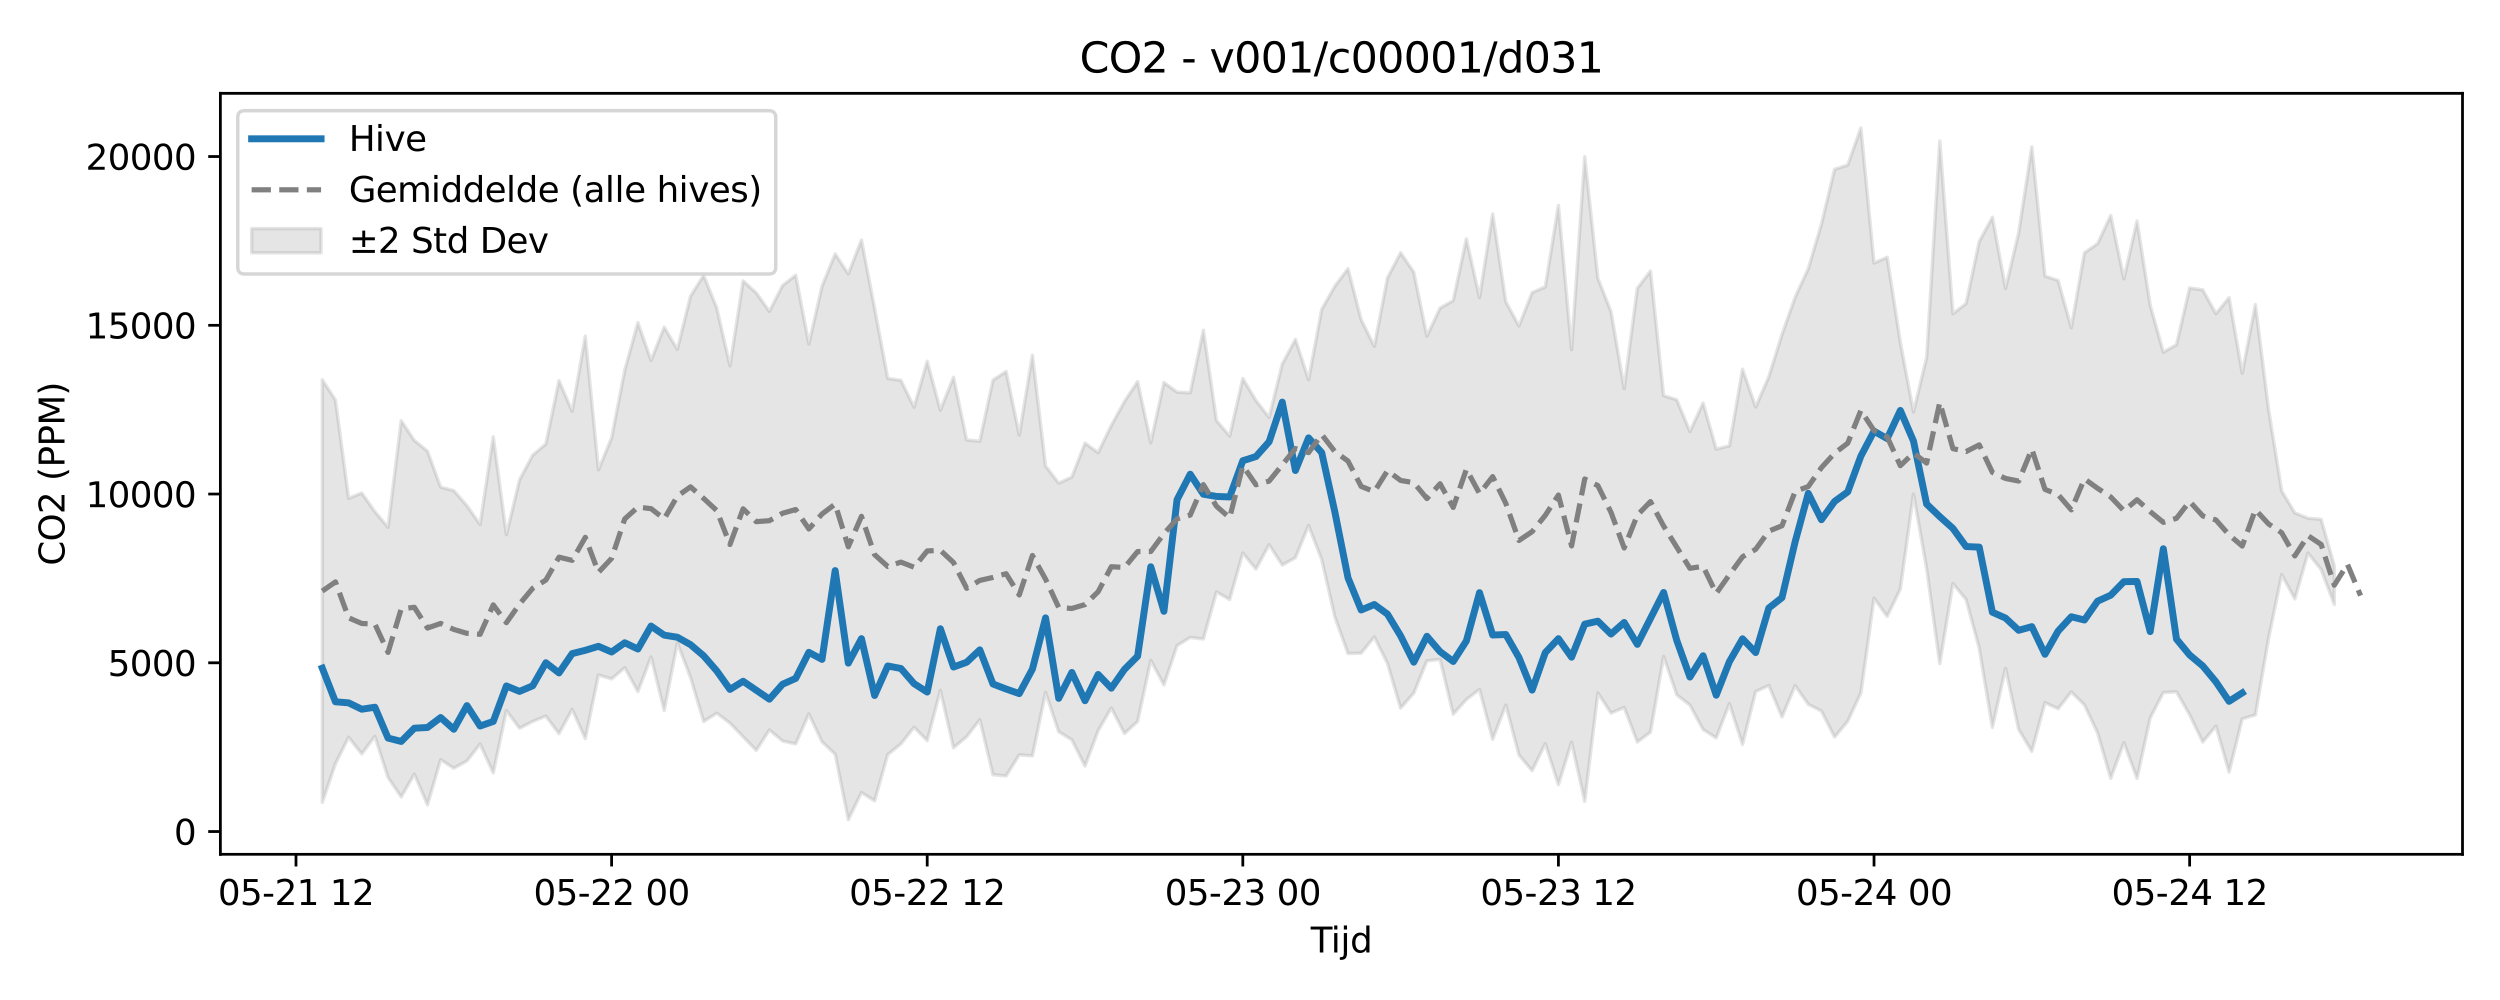 <?xml version="1.0" encoding="utf-8" standalone="no"?>
<!DOCTYPE svg PUBLIC "-//W3C//DTD SVG 1.1//EN"
  "http://www.w3.org/Graphics/SVG/1.1/DTD/svg11.dtd">
<svg xmlns:xlink="http://www.w3.org/1999/xlink" width="720pt" height="288pt" viewBox="0 0 720 288" xmlns="http://www.w3.org/2000/svg" version="1.1">
 <defs>
  <style type="text/css">*{stroke-linejoin: round; stroke-linecap: butt}</style>
 </defs>
 <g id="figure_1">
  <g id="patch_1">
   <path d="M 0 288 
L 720 288 
L 720 0 
L 0 0 
z
" style="fill: #ffffff"/>
  </g>
  <g id="axes_1">
   <g id="patch_2">
    <path d="M 63.47 246.04 
L 709.2 246.04 
L 709.2 26.88 
L 63.47 26.88 
z
" style="fill: #ffffff"/>
   </g>
   <g id="FillBetweenPolyCollection_1">
    <defs>
     <path id="m13ee22193e" d="M 92.821 -178.635 
L 92.821 -56.911 
L 96.609 -68.032 
L 100.396 -75.665 
L 104.183 -70.867 
L 107.97 -75.906 
L 111.758 -64.073 
L 115.545 -58.462 
L 119.332 -65.054 
L 123.12 -56.195 
L 126.907 -69.205 
L 130.694 -66.748 
L 134.481 -68.847 
L 138.269 -73.712 
L 142.056 -65.401 
L 145.843 -83.332 
L 149.63 -78.259 
L 153.418 -80.224 
L 157.205 -81.755 
L 160.992 -76.712 
L 164.78 -83.704 
L 168.567 -75.28 
L 172.354 -93.603 
L 176.141 -92.474 
L 179.929 -95.704 
L 183.716 -88.832 
L 187.503 -98.805 
L 191.29 -83.381 
L 195.078 -102.851 
L 198.865 -92.892 
L 202.652 -80.215 
L 206.44 -82.6 
L 210.227 -79.746 
L 214.014 -75.806 
L 217.801 -71.879 
L 221.589 -77.77 
L 225.376 -74.588 
L 229.163 -73.757 
L 232.95 -82.393 
L 236.738 -74.367 
L 240.525 -70.794 
L 244.312 -51.922 
L 248.1 -59.736 
L 251.887 -57.352 
L 255.674 -70.682 
L 259.461 -73.752 
L 263.249 -78.546 
L 267.036 -74.696 
L 270.823 -89.16 
L 274.61 -72.623 
L 278.398 -75.848 
L 282.185 -80.729 
L 285.972 -64.885 
L 289.76 -64.534 
L 293.547 -70.606 
L 297.334 -70.311 
L 301.121 -88.585 
L 304.909 -77.234 
L 308.696 -74.918 
L 312.483 -67.379 
L 316.27 -77.561 
L 320.058 -84.107 
L 323.845 -76.758 
L 327.632 -80.193 
L 331.42 -97.823 
L 335.207 -90.753 
L 338.994 -102.062 
L 342.781 -104.413 
L 346.569 -103.967 
L 350.356 -117.516 
L 354.143 -115.334 
L 357.93 -128.72 
L 361.718 -124.115 
L 365.505 -131.13 
L 369.292 -125.253 
L 373.08 -127.374 
L 376.867 -136.649 
L 380.654 -126.833 
L 384.441 -110.297 
L 388.229 -99.789 
L 392.016 -99.887 
L 395.803 -104.56 
L 399.59 -96.937 
L 403.378 -84.067 
L 407.165 -88.368 
L 410.952 -97.671 
L 414.74 -98.095 
L 418.527 -82.301 
L 422.314 -86.532 
L 426.101 -89.443 
L 429.889 -75.077 
L 433.676 -84.943 
L 437.463 -70.569 
L 441.25 -66.021 
L 445.038 -73.811 
L 448.825 -61.994 
L 452.612 -74.276 
L 456.4 -57.217 
L 460.187 -88.426 
L 463.974 -82.622 
L 467.761 -84.246 
L 471.549 -74.307 
L 475.336 -77.131 
L 479.123 -98.934 
L 482.91 -87.881 
L 486.698 -84.935 
L 490.485 -77.892 
L 494.272 -75.486 
L 498.06 -85.343 
L 501.847 -73.614 
L 505.634 -88.835 
L 509.421 -90.568 
L 513.209 -81.504 
L 516.996 -90.526 
L 520.783 -85.151 
L 524.57 -83.223 
L 528.358 -75.711 
L 532.145 -80.262 
L 535.932 -88.435 
L 539.72 -115.727 
L 543.507 -110.481 
L 547.294 -118.349 
L 551.081 -145.697 
L 554.869 -124.224 
L 558.656 -96.854 
L 562.443 -119.948 
L 566.23 -115.328 
L 570.018 -101.324 
L 573.805 -78.5 
L 577.592 -95.487 
L 581.38 -77.907 
L 585.167 -71.615 
L 588.954 -85.613 
L 592.741 -83.876 
L 596.529 -88.714 
L 600.316 -84.982 
L 604.103 -76.927 
L 607.89 -63.832 
L 611.678 -74.112 
L 615.465 -63.802 
L 619.252 -81.213 
L 623.04 -88.549 
L 626.827 -88.763 
L 630.614 -82.133 
L 634.401 -74.3 
L 638.189 -78.859 
L 641.976 -65.63 
L 645.763 -80.968 
L 649.55 -82.098 
L 653.338 -104.101 
L 657.125 -122.496 
L 660.912 -115.518 
L 664.7 -128.702 
L 668.487 -123.988 
L 672.274 -113.915 
L 672.274 -125.03 
L 672.274 -125.03 
L 668.487 -138.425 
L 664.7 -138.754 
L 660.912 -140.278 
L 657.125 -146.615 
L 653.338 -170.119 
L 649.55 -200.302 
L 645.763 -180.513 
L 641.976 -202.275 
L 638.189 -197.65 
L 634.401 -204.522 
L 630.614 -205.061 
L 626.827 -188.7 
L 623.04 -186.578 
L 619.252 -200.111 
L 615.465 -224.345 
L 611.678 -207.702 
L 607.89 -225.922 
L 604.103 -217.811 
L 600.316 -215.208 
L 596.529 -193.611 
L 592.741 -207.219 
L 588.954 -208.5 
L 585.167 -245.71 
L 581.38 -220.992 
L 577.592 -204.922 
L 573.805 -225.43 
L 570.018 -218.44 
L 566.23 -200.582 
L 562.443 -197.637 
L 558.656 -247.381 
L 554.869 -185.048 
L 551.081 -169.343 
L 547.294 -189.403 
L 543.507 -213.897 
L 539.72 -212.252 
L 535.932 -251.158 
L 532.145 -240.471 
L 528.358 -239.238 
L 524.57 -223.418 
L 520.783 -210.61 
L 516.996 -202.378 
L 513.209 -191.649 
L 509.421 -179.508 
L 505.634 -170.775 
L 501.847 -181.683 
L 498.06 -159.59 
L 494.272 -158.675 
L 490.485 -171.934 
L 486.698 -163.715 
L 482.91 -172.85 
L 479.123 -174.068 
L 475.336 -209.95 
L 471.549 -204.952 
L 467.761 -176.105 
L 463.974 -198.254 
L 460.187 -207.861 
L 456.4 -242.881 
L 452.612 -187.279 
L 448.825 -228.859 
L 445.038 -205.356 
L 441.25 -203.739 
L 437.463 -194.116 
L 433.676 -201.096 
L 429.889 -226.389 
L 426.101 -202.268 
L 422.314 -219.178 
L 418.527 -201.416 
L 414.74 -199.268 
L 410.952 -191.182 
L 407.165 -209.63 
L 403.378 -215.194 
L 399.59 -207.966 
L 395.803 -188.249 
L 392.016 -195.934 
L 388.229 -210.632 
L 384.441 -205.586 
L 380.654 -198.877 
L 376.867 -178.644 
L 373.08 -190.266 
L 369.292 -183.154 
L 365.505 -167.751 
L 361.718 -172.658 
L 357.93 -178.978 
L 354.143 -162.413 
L 350.356 -166.862 
L 346.569 -192.885 
L 342.781 -174.883 
L 338.994 -175.073 
L 335.207 -177.836 
L 331.42 -160.501 
L 327.632 -178.107 
L 323.845 -172.365 
L 320.058 -165.47 
L 316.27 -157.635 
L 312.483 -160.382 
L 308.696 -150.612 
L 304.909 -148.842 
L 301.121 -153.807 
L 297.334 -185.73 
L 293.547 -162.692 
L 289.76 -181.012 
L 285.972 -178.515 
L 282.185 -160.952 
L 278.398 -161.293 
L 274.61 -179.355 
L 270.823 -169.874 
L 267.036 -183.955 
L 263.249 -170.736 
L 259.461 -178.473 
L 255.674 -179.017 
L 251.887 -199.168 
L 248.1 -218.86 
L 244.312 -209.129 
L 240.525 -214.854 
L 236.738 -205.565 
L 232.95 -188.914 
L 229.163 -208.742 
L 225.376 -205.779 
L 221.589 -198.317 
L 217.801 -203.648 
L 214.014 -207.104 
L 210.227 -182.628 
L 206.44 -199.283 
L 202.652 -208.687 
L 198.865 -202.689 
L 195.078 -187.372 
L 191.29 -193.764 
L 187.503 -184.204 
L 183.716 -195.085 
L 179.929 -181.394 
L 176.141 -161.899 
L 172.354 -152.706 
L 168.567 -191.201 
L 164.78 -169.536 
L 160.992 -178.365 
L 157.205 -160.133 
L 153.418 -156.906 
L 149.63 -149.807 
L 145.843 -134.011 
L 142.056 -162.186 
L 138.269 -136.946 
L 134.481 -142.347 
L 130.694 -146.705 
L 126.907 -147.706 
L 123.12 -158.059 
L 119.332 -161.144 
L 115.545 -166.823 
L 111.758 -136.149 
L 107.97 -140.635 
L 104.183 -146.012 
L 100.396 -144.485 
L 96.609 -172.794 
L 92.821 -178.635 
z
" style="stroke: #808080; stroke-opacity: 0.2"/>
    </defs>
    <g clip-path="url(#pa296330df5)">
     <use xlink:href="#m13ee22193e" x="0" y="288" style="fill: #808080; fill-opacity: 0.2; stroke: #808080; stroke-opacity: 0.2"/>
    </g>
   </g>
   <g id="matplotlib.axis_1">
    <g id="xtick_1">
     <g id="line2d_1">
      <defs>
       <path id="mfbaf78b55c" d="M 0 0 
L 0 3.5 
" style="stroke: #000000; stroke-width: 0.8"/>
      </defs>
      <g>
       <use xlink:href="#mfbaf78b55c" x="85.247" y="246.04" style="stroke: #000000; stroke-width: 0.8"/>
      </g>
     </g>
     <g id="text_1">
      <!-- 05-21 12 -->
      <g transform="translate(62.766 260.638) scale(0.1 -0.1)">
       <defs>
        <path id="DejaVuSans-30" d="M 2034 4250 
Q 1547 4250 1301 3770 
Q 1056 3291 1056 2328 
Q 1056 1369 1301 889 
Q 1547 409 2034 409 
Q 2525 409 2770 889 
Q 3016 1369 3016 2328 
Q 3016 3291 2770 3770 
Q 2525 4250 2034 4250 
z
M 2034 4750 
Q 2819 4750 3233 4129 
Q 3647 3509 3647 2328 
Q 3647 1150 3233 529 
Q 2819 -91 2034 -91 
Q 1250 -91 836 529 
Q 422 1150 422 2328 
Q 422 3509 836 4129 
Q 1250 4750 2034 4750 
z
" transform="scale(0.016)"/>
        <path id="DejaVuSans-35" d="M 691 4666 
L 3169 4666 
L 3169 4134 
L 1269 4134 
L 1269 2991 
Q 1406 3038 1543 3061 
Q 1681 3084 1819 3084 
Q 2600 3084 3056 2656 
Q 3513 2228 3513 1497 
Q 3513 744 3044 326 
Q 2575 -91 1722 -91 
Q 1428 -91 1123 -41 
Q 819 9 494 109 
L 494 744 
Q 775 591 1075 516 
Q 1375 441 1709 441 
Q 2250 441 2565 725 
Q 2881 1009 2881 1497 
Q 2881 1984 2565 2268 
Q 2250 2553 1709 2553 
Q 1456 2553 1204 2497 
Q 953 2441 691 2322 
L 691 4666 
z
" transform="scale(0.016)"/>
        <path id="DejaVuSans-2d" d="M 313 2009 
L 1997 2009 
L 1997 1497 
L 313 1497 
L 313 2009 
z
" transform="scale(0.016)"/>
        <path id="DejaVuSans-32" d="M 1228 531 
L 3431 531 
L 3431 0 
L 469 0 
L 469 531 
Q 828 903 1448 1529 
Q 2069 2156 2228 2338 
Q 2531 2678 2651 2914 
Q 2772 3150 2772 3378 
Q 2772 3750 2511 3984 
Q 2250 4219 1831 4219 
Q 1534 4219 1204 4116 
Q 875 4013 500 3803 
L 500 4441 
Q 881 4594 1212 4672 
Q 1544 4750 1819 4750 
Q 2544 4750 2975 4387 
Q 3406 4025 3406 3419 
Q 3406 3131 3298 2873 
Q 3191 2616 2906 2266 
Q 2828 2175 2409 1742 
Q 1991 1309 1228 531 
z
" transform="scale(0.016)"/>
        <path id="DejaVuSans-31" d="M 794 531 
L 1825 531 
L 1825 4091 
L 703 3866 
L 703 4441 
L 1819 4666 
L 2450 4666 
L 2450 531 
L 3481 531 
L 3481 0 
L 794 0 
L 794 531 
z
" transform="scale(0.016)"/>
        <path id="DejaVuSans-20" transform="scale(0.016)"/>
       </defs>
       <use xlink:href="#DejaVuSans-30"/>
       <use xlink:href="#DejaVuSans-35" transform="translate(63.623 0)"/>
       <use xlink:href="#DejaVuSans-2d" transform="translate(127.246 0)"/>
       <use xlink:href="#DejaVuSans-32" transform="translate(163.33 0)"/>
       <use xlink:href="#DejaVuSans-31" transform="translate(226.953 0)"/>
       <use xlink:href="#DejaVuSans-20" transform="translate(290.576 0)"/>
       <use xlink:href="#DejaVuSans-31" transform="translate(322.363 0)"/>
       <use xlink:href="#DejaVuSans-32" transform="translate(385.986 0)"/>
      </g>
     </g>
    </g>
    <g id="xtick_2">
     <g id="line2d_2">
      <g>
       <use xlink:href="#mfbaf78b55c" x="176.141" y="246.04" style="stroke: #000000; stroke-width: 0.8"/>
      </g>
     </g>
     <g id="text_2">
      <!-- 05-22 00 -->
      <g transform="translate(153.661 260.638) scale(0.1 -0.1)">
       <use xlink:href="#DejaVuSans-30"/>
       <use xlink:href="#DejaVuSans-35" transform="translate(63.623 0)"/>
       <use xlink:href="#DejaVuSans-2d" transform="translate(127.246 0)"/>
       <use xlink:href="#DejaVuSans-32" transform="translate(163.33 0)"/>
       <use xlink:href="#DejaVuSans-32" transform="translate(226.953 0)"/>
       <use xlink:href="#DejaVuSans-20" transform="translate(290.576 0)"/>
       <use xlink:href="#DejaVuSans-30" transform="translate(322.363 0)"/>
       <use xlink:href="#DejaVuSans-30" transform="translate(385.986 0)"/>
      </g>
     </g>
    </g>
    <g id="xtick_3">
     <g id="line2d_3">
      <g>
       <use xlink:href="#mfbaf78b55c" x="267.036" y="246.04" style="stroke: #000000; stroke-width: 0.8"/>
      </g>
     </g>
     <g id="text_3">
      <!-- 05-22 12 -->
      <g transform="translate(244.555 260.638) scale(0.1 -0.1)">
       <use xlink:href="#DejaVuSans-30"/>
       <use xlink:href="#DejaVuSans-35" transform="translate(63.623 0)"/>
       <use xlink:href="#DejaVuSans-2d" transform="translate(127.246 0)"/>
       <use xlink:href="#DejaVuSans-32" transform="translate(163.33 0)"/>
       <use xlink:href="#DejaVuSans-32" transform="translate(226.953 0)"/>
       <use xlink:href="#DejaVuSans-20" transform="translate(290.576 0)"/>
       <use xlink:href="#DejaVuSans-31" transform="translate(322.363 0)"/>
       <use xlink:href="#DejaVuSans-32" transform="translate(385.986 0)"/>
      </g>
     </g>
    </g>
    <g id="xtick_4">
     <g id="line2d_4">
      <g>
       <use xlink:href="#mfbaf78b55c" x="357.93" y="246.04" style="stroke: #000000; stroke-width: 0.8"/>
      </g>
     </g>
     <g id="text_4">
      <!-- 05-23 00 -->
      <g transform="translate(335.45 260.638) scale(0.1 -0.1)">
       <defs>
        <path id="DejaVuSans-33" d="M 2597 2516 
Q 3050 2419 3304 2112 
Q 3559 1806 3559 1356 
Q 3559 666 3084 287 
Q 2609 -91 1734 -91 
Q 1441 -91 1130 -33 
Q 819 25 488 141 
L 488 750 
Q 750 597 1062 519 
Q 1375 441 1716 441 
Q 2309 441 2620 675 
Q 2931 909 2931 1356 
Q 2931 1769 2642 2001 
Q 2353 2234 1838 2234 
L 1294 2234 
L 1294 2753 
L 1863 2753 
Q 2328 2753 2575 2939 
Q 2822 3125 2822 3475 
Q 2822 3834 2567 4026 
Q 2313 4219 1838 4219 
Q 1578 4219 1281 4162 
Q 984 4106 628 3988 
L 628 4550 
Q 988 4650 1302 4700 
Q 1616 4750 1894 4750 
Q 2613 4750 3031 4423 
Q 3450 4097 3450 3541 
Q 3450 3153 3228 2886 
Q 3006 2619 2597 2516 
z
" transform="scale(0.016)"/>
       </defs>
       <use xlink:href="#DejaVuSans-30"/>
       <use xlink:href="#DejaVuSans-35" transform="translate(63.623 0)"/>
       <use xlink:href="#DejaVuSans-2d" transform="translate(127.246 0)"/>
       <use xlink:href="#DejaVuSans-32" transform="translate(163.33 0)"/>
       <use xlink:href="#DejaVuSans-33" transform="translate(226.953 0)"/>
       <use xlink:href="#DejaVuSans-20" transform="translate(290.576 0)"/>
       <use xlink:href="#DejaVuSans-30" transform="translate(322.363 0)"/>
       <use xlink:href="#DejaVuSans-30" transform="translate(385.986 0)"/>
      </g>
     </g>
    </g>
    <g id="xtick_5">
     <g id="line2d_5">
      <g>
       <use xlink:href="#mfbaf78b55c" x="448.825" y="246.04" style="stroke: #000000; stroke-width: 0.8"/>
      </g>
     </g>
     <g id="text_5">
      <!-- 05-23 12 -->
      <g transform="translate(426.345 260.638) scale(0.1 -0.1)">
       <use xlink:href="#DejaVuSans-30"/>
       <use xlink:href="#DejaVuSans-35" transform="translate(63.623 0)"/>
       <use xlink:href="#DejaVuSans-2d" transform="translate(127.246 0)"/>
       <use xlink:href="#DejaVuSans-32" transform="translate(163.33 0)"/>
       <use xlink:href="#DejaVuSans-33" transform="translate(226.953 0)"/>
       <use xlink:href="#DejaVuSans-20" transform="translate(290.576 0)"/>
       <use xlink:href="#DejaVuSans-31" transform="translate(322.363 0)"/>
       <use xlink:href="#DejaVuSans-32" transform="translate(385.986 0)"/>
      </g>
     </g>
    </g>
    <g id="xtick_6">
     <g id="line2d_6">
      <g>
       <use xlink:href="#mfbaf78b55c" x="539.72" y="246.04" style="stroke: #000000; stroke-width: 0.8"/>
      </g>
     </g>
     <g id="text_6">
      <!-- 05-24 00 -->
      <g transform="translate(517.239 260.638) scale(0.1 -0.1)">
       <defs>
        <path id="DejaVuSans-34" d="M 2419 4116 
L 825 1625 
L 2419 1625 
L 2419 4116 
z
M 2253 4666 
L 3047 4666 
L 3047 1625 
L 3713 1625 
L 3713 1100 
L 3047 1100 
L 3047 0 
L 2419 0 
L 2419 1100 
L 313 1100 
L 313 1709 
L 2253 4666 
z
" transform="scale(0.016)"/>
       </defs>
       <use xlink:href="#DejaVuSans-30"/>
       <use xlink:href="#DejaVuSans-35" transform="translate(63.623 0)"/>
       <use xlink:href="#DejaVuSans-2d" transform="translate(127.246 0)"/>
       <use xlink:href="#DejaVuSans-32" transform="translate(163.33 0)"/>
       <use xlink:href="#DejaVuSans-34" transform="translate(226.953 0)"/>
       <use xlink:href="#DejaVuSans-20" transform="translate(290.576 0)"/>
       <use xlink:href="#DejaVuSans-30" transform="translate(322.363 0)"/>
       <use xlink:href="#DejaVuSans-30" transform="translate(385.986 0)"/>
      </g>
     </g>
    </g>
    <g id="xtick_7">
     <g id="line2d_7">
      <g>
       <use xlink:href="#mfbaf78b55c" x="630.614" y="246.04" style="stroke: #000000; stroke-width: 0.8"/>
      </g>
     </g>
     <g id="text_7">
      <!-- 05-24 12 -->
      <g transform="translate(608.134 260.638) scale(0.1 -0.1)">
       <use xlink:href="#DejaVuSans-30"/>
       <use xlink:href="#DejaVuSans-35" transform="translate(63.623 0)"/>
       <use xlink:href="#DejaVuSans-2d" transform="translate(127.246 0)"/>
       <use xlink:href="#DejaVuSans-32" transform="translate(163.33 0)"/>
       <use xlink:href="#DejaVuSans-34" transform="translate(226.953 0)"/>
       <use xlink:href="#DejaVuSans-20" transform="translate(290.576 0)"/>
       <use xlink:href="#DejaVuSans-31" transform="translate(322.363 0)"/>
       <use xlink:href="#DejaVuSans-32" transform="translate(385.986 0)"/>
      </g>
     </g>
    </g>
    <g id="text_8">
     <!-- Tijd -->
     <g transform="translate(377.485 274.317) scale(0.1 -0.1)">
      <defs>
       <path id="DejaVuSans-54" d="M -19 4666 
L 3928 4666 
L 3928 4134 
L 2272 4134 
L 2272 0 
L 1638 0 
L 1638 4134 
L -19 4134 
L -19 4666 
z
" transform="scale(0.016)"/>
       <path id="DejaVuSans-69" d="M 603 3500 
L 1178 3500 
L 1178 0 
L 603 0 
L 603 3500 
z
M 603 4863 
L 1178 4863 
L 1178 4134 
L 603 4134 
L 603 4863 
z
" transform="scale(0.016)"/>
       <path id="DejaVuSans-6a" d="M 603 3500 
L 1178 3500 
L 1178 -63 
Q 1178 -731 923 -1031 
Q 669 -1331 103 -1331 
L -116 -1331 
L -116 -844 
L 38 -844 
Q 366 -844 484 -692 
Q 603 -541 603 -63 
L 603 3500 
z
M 603 4863 
L 1178 4863 
L 1178 4134 
L 603 4134 
L 603 4863 
z
" transform="scale(0.016)"/>
       <path id="DejaVuSans-64" d="M 2906 2969 
L 2906 4863 
L 3481 4863 
L 3481 0 
L 2906 0 
L 2906 525 
Q 2725 213 2448 61 
Q 2172 -91 1784 -91 
Q 1150 -91 751 415 
Q 353 922 353 1747 
Q 353 2572 751 3078 
Q 1150 3584 1784 3584 
Q 2172 3584 2448 3432 
Q 2725 3281 2906 2969 
z
M 947 1747 
Q 947 1113 1208 752 
Q 1469 391 1925 391 
Q 2381 391 2643 752 
Q 2906 1113 2906 1747 
Q 2906 2381 2643 2742 
Q 2381 3103 1925 3103 
Q 1469 3103 1208 2742 
Q 947 2381 947 1747 
z
" transform="scale(0.016)"/>
      </defs>
      <use xlink:href="#DejaVuSans-54"/>
      <use xlink:href="#DejaVuSans-69" transform="translate(57.959 0)"/>
      <use xlink:href="#DejaVuSans-6a" transform="translate(85.742 0)"/>
      <use xlink:href="#DejaVuSans-64" transform="translate(113.525 0)"/>
     </g>
    </g>
   </g>
   <g id="matplotlib.axis_2">
    <g id="ytick_1">
     <g id="line2d_8">
      <defs>
       <path id="mdb86e4bbe4" d="M 0 0 
L -3.5 0 
" style="stroke: #000000; stroke-width: 0.8"/>
      </defs>
      <g>
       <use xlink:href="#mdb86e4bbe4" x="63.47" y="239.479" style="stroke: #000000; stroke-width: 0.8"/>
      </g>
     </g>
     <g id="text_9">
      <!-- 0 -->
      <g transform="translate(50.108 243.278) scale(0.1 -0.1)">
       <use xlink:href="#DejaVuSans-30"/>
      </g>
     </g>
    </g>
    <g id="ytick_2">
     <g id="line2d_9">
      <g>
       <use xlink:href="#mdb86e4bbe4" x="63.47" y="190.881" style="stroke: #000000; stroke-width: 0.8"/>
      </g>
     </g>
     <g id="text_10">
      <!-- 5000 -->
      <g transform="translate(31.02 194.68) scale(0.1 -0.1)">
       <use xlink:href="#DejaVuSans-35"/>
       <use xlink:href="#DejaVuSans-30" transform="translate(63.623 0)"/>
       <use xlink:href="#DejaVuSans-30" transform="translate(127.246 0)"/>
       <use xlink:href="#DejaVuSans-30" transform="translate(190.869 0)"/>
      </g>
     </g>
    </g>
    <g id="ytick_3">
     <g id="line2d_10">
      <g>
       <use xlink:href="#mdb86e4bbe4" x="63.47" y="142.283" style="stroke: #000000; stroke-width: 0.8"/>
      </g>
     </g>
     <g id="text_11">
      <!-- 10000 -->
      <g transform="translate(24.657 146.082) scale(0.1 -0.1)">
       <use xlink:href="#DejaVuSans-31"/>
       <use xlink:href="#DejaVuSans-30" transform="translate(63.623 0)"/>
       <use xlink:href="#DejaVuSans-30" transform="translate(127.246 0)"/>
       <use xlink:href="#DejaVuSans-30" transform="translate(190.869 0)"/>
       <use xlink:href="#DejaVuSans-30" transform="translate(254.492 0)"/>
      </g>
     </g>
    </g>
    <g id="ytick_4">
     <g id="line2d_11">
      <g>
       <use xlink:href="#mdb86e4bbe4" x="63.47" y="93.684" style="stroke: #000000; stroke-width: 0.8"/>
      </g>
     </g>
     <g id="text_12">
      <!-- 15000 -->
      <g transform="translate(24.657 97.484) scale(0.1 -0.1)">
       <use xlink:href="#DejaVuSans-31"/>
       <use xlink:href="#DejaVuSans-35" transform="translate(63.623 0)"/>
       <use xlink:href="#DejaVuSans-30" transform="translate(127.246 0)"/>
       <use xlink:href="#DejaVuSans-30" transform="translate(190.869 0)"/>
       <use xlink:href="#DejaVuSans-30" transform="translate(254.492 0)"/>
      </g>
     </g>
    </g>
    <g id="ytick_5">
     <g id="line2d_12">
      <g>
       <use xlink:href="#mdb86e4bbe4" x="63.47" y="45.086" style="stroke: #000000; stroke-width: 0.8"/>
      </g>
     </g>
     <g id="text_13">
      <!-- 20000 -->
      <g transform="translate(24.657 48.885) scale(0.1 -0.1)">
       <use xlink:href="#DejaVuSans-32"/>
       <use xlink:href="#DejaVuSans-30" transform="translate(63.623 0)"/>
       <use xlink:href="#DejaVuSans-30" transform="translate(127.246 0)"/>
       <use xlink:href="#DejaVuSans-30" transform="translate(190.869 0)"/>
       <use xlink:href="#DejaVuSans-30" transform="translate(254.492 0)"/>
      </g>
     </g>
    </g>
    <g id="text_14">
     <!-- CO2 (PPM) -->
     <g transform="translate(18.578 162.903) rotate(-90) scale(0.1 -0.1)">
      <defs>
       <path id="DejaVuSans-43" d="M 4122 4306 
L 4122 3641 
Q 3803 3938 3442 4084 
Q 3081 4231 2675 4231 
Q 1875 4231 1450 3742 
Q 1025 3253 1025 2328 
Q 1025 1406 1450 917 
Q 1875 428 2675 428 
Q 3081 428 3442 575 
Q 3803 722 4122 1019 
L 4122 359 
Q 3791 134 3420 21 
Q 3050 -91 2638 -91 
Q 1578 -91 968 557 
Q 359 1206 359 2328 
Q 359 3453 968 4101 
Q 1578 4750 2638 4750 
Q 3056 4750 3426 4639 
Q 3797 4528 4122 4306 
z
" transform="scale(0.016)"/>
       <path id="DejaVuSans-4f" d="M 2522 4238 
Q 1834 4238 1429 3725 
Q 1025 3213 1025 2328 
Q 1025 1447 1429 934 
Q 1834 422 2522 422 
Q 3209 422 3611 934 
Q 4013 1447 4013 2328 
Q 4013 3213 3611 3725 
Q 3209 4238 2522 4238 
z
M 2522 4750 
Q 3503 4750 4090 4092 
Q 4678 3434 4678 2328 
Q 4678 1225 4090 567 
Q 3503 -91 2522 -91 
Q 1538 -91 948 565 
Q 359 1222 359 2328 
Q 359 3434 948 4092 
Q 1538 4750 2522 4750 
z
" transform="scale(0.016)"/>
       <path id="DejaVuSans-28" d="M 1984 4856 
Q 1566 4138 1362 3434 
Q 1159 2731 1159 2009 
Q 1159 1288 1364 580 
Q 1569 -128 1984 -844 
L 1484 -844 
Q 1016 -109 783 600 
Q 550 1309 550 2009 
Q 550 2706 781 3412 
Q 1013 4119 1484 4856 
L 1984 4856 
z
" transform="scale(0.016)"/>
       <path id="DejaVuSans-50" d="M 1259 4147 
L 1259 2394 
L 2053 2394 
Q 2494 2394 2734 2622 
Q 2975 2850 2975 3272 
Q 2975 3691 2734 3919 
Q 2494 4147 2053 4147 
L 1259 4147 
z
M 628 4666 
L 2053 4666 
Q 2838 4666 3239 4311 
Q 3641 3956 3641 3272 
Q 3641 2581 3239 2228 
Q 2838 1875 2053 1875 
L 1259 1875 
L 1259 0 
L 628 0 
L 628 4666 
z
" transform="scale(0.016)"/>
       <path id="DejaVuSans-4d" d="M 628 4666 
L 1569 4666 
L 2759 1491 
L 3956 4666 
L 4897 4666 
L 4897 0 
L 4281 0 
L 4281 4097 
L 3078 897 
L 2444 897 
L 1241 4097 
L 1241 0 
L 628 0 
L 628 4666 
z
" transform="scale(0.016)"/>
       <path id="DejaVuSans-29" d="M 513 4856 
L 1013 4856 
Q 1481 4119 1714 3412 
Q 1947 2706 1947 2009 
Q 1947 1309 1714 600 
Q 1481 -109 1013 -844 
L 513 -844 
Q 928 -128 1133 580 
Q 1338 1288 1338 2009 
Q 1338 2731 1133 3434 
Q 928 4138 513 4856 
z
" transform="scale(0.016)"/>
      </defs>
      <use xlink:href="#DejaVuSans-43"/>
      <use xlink:href="#DejaVuSans-4f" transform="translate(69.824 0)"/>
      <use xlink:href="#DejaVuSans-32" transform="translate(148.535 0)"/>
      <use xlink:href="#DejaVuSans-20" transform="translate(212.158 0)"/>
      <use xlink:href="#DejaVuSans-28" transform="translate(243.945 0)"/>
      <use xlink:href="#DejaVuSans-50" transform="translate(282.959 0)"/>
      <use xlink:href="#DejaVuSans-50" transform="translate(343.262 0)"/>
      <use xlink:href="#DejaVuSans-4d" transform="translate(403.564 0)"/>
      <use xlink:href="#DejaVuSans-29" transform="translate(489.844 0)"/>
     </g>
    </g>
   </g>
   <g id="line2d_13">
    <path d="M 92.821 192.436 
L 96.609 202.117 
L 100.396 202.421 
L 104.183 204.258 
L 107.97 203.678 
L 111.758 212.565 
L 115.545 213.534 
L 119.332 209.718 
L 123.12 209.514 
L 126.907 206.649 
L 130.694 210.029 
L 134.481 203.22 
L 138.269 209.089 
L 142.056 207.774 
L 145.843 197.555 
L 149.63 199.123 
L 153.418 197.507 
L 157.205 190.871 
L 160.992 193.8 
L 164.78 188.24 
L 168.567 187.291 
L 172.354 186.135 
L 176.141 187.784 
L 179.929 185.117 
L 183.716 186.919 
L 187.503 180.309 
L 191.29 182.924 
L 195.078 183.523 
L 198.865 185.658 
L 202.652 188.875 
L 206.44 193.233 
L 210.227 198.55 
L 214.014 196.204 
L 221.589 201.362 
L 225.376 197.059 
L 229.163 195.381 
L 232.95 187.871 
L 236.738 189.899 
L 240.525 164.337 
L 244.312 190.983 
L 248.1 183.931 
L 251.887 200.299 
L 255.674 191.801 
L 259.461 192.524 
L 263.249 196.888 
L 267.036 199.308 
L 270.823 181.087 
L 274.61 192.106 
L 278.398 190.73 
L 282.185 187.162 
L 285.972 196.985 
L 289.76 198.436 
L 293.547 199.761 
L 297.334 192.705 
L 301.121 177.951 
L 304.909 201.113 
L 308.696 193.667 
L 312.483 201.801 
L 316.27 194.25 
L 320.058 198.197 
L 323.845 192.786 
L 327.632 188.982 
L 331.42 163.229 
L 335.207 176.052 
L 338.994 143.906 
L 342.781 136.577 
L 346.569 142.335 
L 350.356 142.973 
L 354.143 143.122 
L 357.93 132.689 
L 361.718 131.487 
L 365.505 127.224 
L 369.292 115.813 
L 373.08 135.505 
L 376.867 126.109 
L 380.654 130.363 
L 384.441 147.467 
L 388.229 166.426 
L 392.016 175.673 
L 395.803 174.098 
L 399.59 176.868 
L 403.378 183.13 
L 407.165 190.709 
L 410.952 183.254 
L 414.74 187.677 
L 418.527 190.497 
L 422.314 184.589 
L 426.101 170.693 
L 429.889 182.882 
L 433.676 182.742 
L 437.463 189.371 
L 441.25 198.747 
L 445.038 187.949 
L 448.825 183.941 
L 452.612 189.271 
L 456.4 179.752 
L 460.187 178.9 
L 463.974 182.61 
L 467.761 179.272 
L 471.549 185.574 
L 479.123 170.635 
L 482.91 184.44 
L 486.698 194.992 
L 490.485 188.859 
L 494.272 200.218 
L 498.06 190.57 
L 501.847 183.974 
L 505.634 187.929 
L 509.421 175.109 
L 513.209 172.122 
L 516.996 156.036 
L 520.783 142.092 
L 524.57 149.676 
L 528.358 144.415 
L 532.145 141.661 
L 535.932 131.358 
L 539.72 124.172 
L 543.507 126.32 
L 547.294 118.21 
L 551.081 127.02 
L 554.869 145.169 
L 558.656 148.795 
L 562.443 152.187 
L 566.23 157.406 
L 570.018 157.572 
L 573.805 176.321 
L 577.592 178.002 
L 581.38 181.527 
L 585.167 180.478 
L 588.954 188.427 
L 592.741 181.744 
L 596.529 177.633 
L 600.316 178.56 
L 604.103 173.139 
L 607.89 171.416 
L 611.678 167.521 
L 615.465 167.46 
L 619.252 181.894 
L 623.04 158.045 
L 626.827 184.055 
L 630.614 188.636 
L 634.401 191.801 
L 638.189 196.373 
L 641.976 201.978 
L 645.763 199.557 
L 645.763 199.557 
" clip-path="url(#pa296330df5)" style="fill: none; stroke: #1f77b4; stroke-width: 2; stroke-linecap: square"/>
   </g>
   <g id="line2d_14">
    <path d="M 92.821 170.227 
L 96.609 167.587 
L 100.396 177.925 
L 104.183 179.561 
L 107.97 179.73 
L 111.758 187.889 
L 115.545 175.358 
L 119.332 174.901 
L 123.12 180.873 
L 126.907 179.544 
L 130.694 181.274 
L 134.481 182.403 
L 138.269 182.671 
L 142.056 174.206 
L 145.843 179.329 
L 149.63 173.967 
L 153.418 169.435 
L 157.205 167.056 
L 160.992 160.462 
L 164.78 161.38 
L 168.567 154.759 
L 172.354 164.846 
L 176.141 160.814 
L 179.929 149.451 
L 183.716 146.042 
L 187.503 146.495 
L 191.29 149.427 
L 195.078 142.889 
L 198.865 140.209 
L 202.652 143.549 
L 206.44 147.058 
L 210.227 156.813 
L 214.014 146.545 
L 217.801 150.237 
L 221.589 149.956 
L 225.376 147.816 
L 229.163 146.751 
L 232.95 152.346 
L 236.738 148.034 
L 240.525 145.176 
L 244.312 157.475 
L 248.1 148.702 
L 251.887 159.74 
L 255.674 163.151 
L 259.461 161.887 
L 263.249 163.359 
L 267.036 158.675 
L 270.823 158.483 
L 274.61 162.011 
L 278.398 169.43 
L 282.185 167.16 
L 285.972 166.3 
L 289.76 165.227 
L 293.547 171.351 
L 297.334 159.98 
L 301.121 166.804 
L 304.909 174.962 
L 308.696 175.235 
L 312.483 174.12 
L 316.27 170.402 
L 320.058 163.212 
L 323.845 163.439 
L 327.632 158.85 
L 331.42 158.838 
L 335.207 153.705 
L 338.994 149.433 
L 342.781 148.352 
L 346.569 139.574 
L 350.356 145.811 
L 354.143 149.126 
L 357.93 134.151 
L 361.718 139.614 
L 365.505 138.56 
L 373.08 129.18 
L 376.867 130.354 
L 380.654 125.145 
L 384.441 130.059 
L 388.229 132.79 
L 392.016 140.09 
L 395.803 141.596 
L 399.59 135.548 
L 403.378 138.37 
L 407.165 139.001 
L 410.952 143.574 
L 414.74 139.318 
L 418.527 146.141 
L 422.314 135.145 
L 426.101 142.144 
L 429.889 137.267 
L 433.676 144.98 
L 437.463 155.657 
L 441.25 153.12 
L 445.038 148.416 
L 448.825 142.574 
L 452.612 157.223 
L 456.4 137.951 
L 460.187 139.857 
L 463.974 147.562 
L 467.761 157.824 
L 471.549 148.37 
L 475.336 144.459 
L 479.123 151.499 
L 486.698 163.675 
L 490.485 163.087 
L 494.272 170.919 
L 498.06 165.534 
L 501.847 160.352 
L 505.634 158.195 
L 509.421 152.962 
L 513.209 151.423 
L 516.996 141.548 
L 520.783 140.12 
L 524.57 134.679 
L 528.358 130.526 
L 532.145 127.634 
L 535.932 118.203 
L 539.72 124.01 
L 543.507 125.811 
L 547.294 134.124 
L 551.081 130.48 
L 554.869 133.364 
L 558.656 115.883 
L 562.443 129.207 
L 566.23 130.045 
L 570.018 128.118 
L 573.805 136.035 
L 577.592 137.796 
L 581.38 138.551 
L 585.167 129.338 
L 588.954 140.944 
L 592.741 142.452 
L 596.529 146.838 
L 600.316 137.905 
L 604.103 140.631 
L 607.89 143.123 
L 611.678 147.093 
L 615.465 143.926 
L 619.252 147.338 
L 623.04 150.437 
L 626.827 149.268 
L 630.614 144.403 
L 634.401 148.589 
L 638.189 149.746 
L 641.976 154.048 
L 645.763 157.26 
L 649.55 146.8 
L 653.338 150.89 
L 657.125 153.444 
L 660.912 160.102 
L 664.7 154.272 
L 668.487 156.793 
L 672.274 168.527 
L 676.061 162.506 
L 679.849 171.536 
L 679.849 171.536 
" clip-path="url(#pa296330df5)" style="fill: none; stroke-dasharray: 5.55,2.4; stroke-dashoffset: 0; stroke: #808080; stroke-width: 1.5"/>
   </g>
   <g id="patch_3">
    <path d="M 63.47 246.04 
L 63.47 26.88 
" style="fill: none; stroke: #000000; stroke-width: 0.8; stroke-linejoin: miter; stroke-linecap: square"/>
   </g>
   <g id="patch_4">
    <path d="M 709.2 246.04 
L 709.2 26.88 
" style="fill: none; stroke: #000000; stroke-width: 0.8; stroke-linejoin: miter; stroke-linecap: square"/>
   </g>
   <g id="patch_5">
    <path d="M 63.47 246.04 
L 709.2 246.04 
" style="fill: none; stroke: #000000; stroke-width: 0.8; stroke-linejoin: miter; stroke-linecap: square"/>
   </g>
   <g id="patch_6">
    <path d="M 63.47 26.88 
L 709.2 26.88 
" style="fill: none; stroke: #000000; stroke-width: 0.8; stroke-linejoin: miter; stroke-linecap: square"/>
   </g>
   <g id="text_15">
    <!-- CO2 - v001/c00001/d031 -->
    <g transform="translate(310.932 20.88) scale(0.12 -0.12)">
     <defs>
      <path id="DejaVuSans-76" d="M 191 3500 
L 800 3500 
L 1894 563 
L 2988 3500 
L 3597 3500 
L 2284 0 
L 1503 0 
L 191 3500 
z
" transform="scale(0.016)"/>
      <path id="DejaVuSans-2f" d="M 1625 4666 
L 2156 4666 
L 531 -594 
L 0 -594 
L 1625 4666 
z
" transform="scale(0.016)"/>
      <path id="DejaVuSans-63" d="M 3122 3366 
L 3122 2828 
Q 2878 2963 2633 3030 
Q 2388 3097 2138 3097 
Q 1578 3097 1268 2742 
Q 959 2388 959 1747 
Q 959 1106 1268 751 
Q 1578 397 2138 397 
Q 2388 397 2633 464 
Q 2878 531 3122 666 
L 3122 134 
Q 2881 22 2623 -34 
Q 2366 -91 2075 -91 
Q 1284 -91 818 406 
Q 353 903 353 1747 
Q 353 2603 823 3093 
Q 1294 3584 2113 3584 
Q 2378 3584 2631 3529 
Q 2884 3475 3122 3366 
z
" transform="scale(0.016)"/>
     </defs>
     <use xlink:href="#DejaVuSans-43"/>
     <use xlink:href="#DejaVuSans-4f" transform="translate(69.824 0)"/>
     <use xlink:href="#DejaVuSans-32" transform="translate(148.535 0)"/>
     <use xlink:href="#DejaVuSans-20" transform="translate(212.158 0)"/>
     <use xlink:href="#DejaVuSans-2d" transform="translate(243.945 0)"/>
     <use xlink:href="#DejaVuSans-20" transform="translate(280.029 0)"/>
     <use xlink:href="#DejaVuSans-76" transform="translate(311.816 0)"/>
     <use xlink:href="#DejaVuSans-30" transform="translate(370.996 0)"/>
     <use xlink:href="#DejaVuSans-30" transform="translate(434.619 0)"/>
     <use xlink:href="#DejaVuSans-31" transform="translate(498.242 0)"/>
     <use xlink:href="#DejaVuSans-2f" transform="translate(561.865 0)"/>
     <use xlink:href="#DejaVuSans-63" transform="translate(595.557 0)"/>
     <use xlink:href="#DejaVuSans-30" transform="translate(650.537 0)"/>
     <use xlink:href="#DejaVuSans-30" transform="translate(714.16 0)"/>
     <use xlink:href="#DejaVuSans-30" transform="translate(777.783 0)"/>
     <use xlink:href="#DejaVuSans-30" transform="translate(841.406 0)"/>
     <use xlink:href="#DejaVuSans-31" transform="translate(905.029 0)"/>
     <use xlink:href="#DejaVuSans-2f" transform="translate(968.652 0)"/>
     <use xlink:href="#DejaVuSans-64" transform="translate(1002.344 0)"/>
     <use xlink:href="#DejaVuSans-30" transform="translate(1065.82 0)"/>
     <use xlink:href="#DejaVuSans-33" transform="translate(1129.443 0)"/>
     <use xlink:href="#DejaVuSans-31" transform="translate(1193.066 0)"/>
    </g>
   </g>
   <g id="legend_1">
    <g id="patch_7">
     <path d="M 70.47 78.914 
L 221.414 78.914 
Q 223.414 78.914 223.414 76.914 
L 223.414 33.88 
Q 223.414 31.88 221.414 31.88 
L 70.47 31.88 
Q 68.47 31.88 68.47 33.88 
L 68.47 76.914 
Q 68.47 78.914 70.47 78.914 
z
" style="fill: #ffffff; opacity: 0.8; stroke: #cccccc; stroke-linejoin: miter"/>
    </g>
    <g id="line2d_15">
     <path d="M 72.47 39.978 
L 82.47 39.978 
L 92.47 39.978 
" style="fill: none; stroke: #1f77b4; stroke-width: 2; stroke-linecap: square"/>
    </g>
    <g id="text_16">
     <!-- Hive -->
     <g transform="translate(100.47 43.478) scale(0.1 -0.1)">
      <defs>
       <path id="DejaVuSans-48" d="M 628 4666 
L 1259 4666 
L 1259 2753 
L 3553 2753 
L 3553 4666 
L 4184 4666 
L 4184 0 
L 3553 0 
L 3553 2222 
L 1259 2222 
L 1259 0 
L 628 0 
L 628 4666 
z
" transform="scale(0.016)"/>
       <path id="DejaVuSans-65" d="M 3597 1894 
L 3597 1613 
L 953 1613 
Q 991 1019 1311 708 
Q 1631 397 2203 397 
Q 2534 397 2845 478 
Q 3156 559 3463 722 
L 3463 178 
Q 3153 47 2828 -22 
Q 2503 -91 2169 -91 
Q 1331 -91 842 396 
Q 353 884 353 1716 
Q 353 2575 817 3079 
Q 1281 3584 2069 3584 
Q 2775 3584 3186 3129 
Q 3597 2675 3597 1894 
z
M 3022 2063 
Q 3016 2534 2758 2815 
Q 2500 3097 2075 3097 
Q 1594 3097 1305 2825 
Q 1016 2553 972 2059 
L 3022 2063 
z
" transform="scale(0.016)"/>
      </defs>
      <use xlink:href="#DejaVuSans-48"/>
      <use xlink:href="#DejaVuSans-69" transform="translate(75.195 0)"/>
      <use xlink:href="#DejaVuSans-76" transform="translate(102.979 0)"/>
      <use xlink:href="#DejaVuSans-65" transform="translate(162.158 0)"/>
     </g>
    </g>
    <g id="line2d_16">
     <path d="M 72.47 54.657 
L 82.47 54.657 
L 92.47 54.657 
" style="fill: none; stroke-dasharray: 5.55,2.4; stroke-dashoffset: 0; stroke: #808080; stroke-width: 1.5"/>
    </g>
    <g id="text_17">
     <!-- Gemiddelde (alle hives) -->
     <g transform="translate(100.47 58.157) scale(0.1 -0.1)">
      <defs>
       <path id="DejaVuSans-47" d="M 3809 666 
L 3809 1919 
L 2778 1919 
L 2778 2438 
L 4434 2438 
L 4434 434 
Q 4069 175 3628 42 
Q 3188 -91 2688 -91 
Q 1594 -91 976 548 
Q 359 1188 359 2328 
Q 359 3472 976 4111 
Q 1594 4750 2688 4750 
Q 3144 4750 3555 4637 
Q 3966 4525 4313 4306 
L 4313 3634 
Q 3963 3931 3569 4081 
Q 3175 4231 2741 4231 
Q 1884 4231 1454 3753 
Q 1025 3275 1025 2328 
Q 1025 1384 1454 906 
Q 1884 428 2741 428 
Q 3075 428 3337 486 
Q 3600 544 3809 666 
z
" transform="scale(0.016)"/>
       <path id="DejaVuSans-6d" d="M 3328 2828 
Q 3544 3216 3844 3400 
Q 4144 3584 4550 3584 
Q 5097 3584 5394 3201 
Q 5691 2819 5691 2113 
L 5691 0 
L 5113 0 
L 5113 2094 
Q 5113 2597 4934 2840 
Q 4756 3084 4391 3084 
Q 3944 3084 3684 2787 
Q 3425 2491 3425 1978 
L 3425 0 
L 2847 0 
L 2847 2094 
Q 2847 2600 2669 2842 
Q 2491 3084 2119 3084 
Q 1678 3084 1418 2786 
Q 1159 2488 1159 1978 
L 1159 0 
L 581 0 
L 581 3500 
L 1159 3500 
L 1159 2956 
Q 1356 3278 1631 3431 
Q 1906 3584 2284 3584 
Q 2666 3584 2933 3390 
Q 3200 3197 3328 2828 
z
" transform="scale(0.016)"/>
       <path id="DejaVuSans-6c" d="M 603 4863 
L 1178 4863 
L 1178 0 
L 603 0 
L 603 4863 
z
" transform="scale(0.016)"/>
       <path id="DejaVuSans-61" d="M 2194 1759 
Q 1497 1759 1228 1600 
Q 959 1441 959 1056 
Q 959 750 1161 570 
Q 1363 391 1709 391 
Q 2188 391 2477 730 
Q 2766 1069 2766 1631 
L 2766 1759 
L 2194 1759 
z
M 3341 1997 
L 3341 0 
L 2766 0 
L 2766 531 
Q 2569 213 2275 61 
Q 1981 -91 1556 -91 
Q 1019 -91 701 211 
Q 384 513 384 1019 
Q 384 1609 779 1909 
Q 1175 2209 1959 2209 
L 2766 2209 
L 2766 2266 
Q 2766 2663 2505 2880 
Q 2244 3097 1772 3097 
Q 1472 3097 1187 3025 
Q 903 2953 641 2809 
L 641 3341 
Q 956 3463 1253 3523 
Q 1550 3584 1831 3584 
Q 2591 3584 2966 3190 
Q 3341 2797 3341 1997 
z
" transform="scale(0.016)"/>
       <path id="DejaVuSans-68" d="M 3513 2113 
L 3513 0 
L 2938 0 
L 2938 2094 
Q 2938 2591 2744 2837 
Q 2550 3084 2163 3084 
Q 1697 3084 1428 2787 
Q 1159 2491 1159 1978 
L 1159 0 
L 581 0 
L 581 4863 
L 1159 4863 
L 1159 2956 
Q 1366 3272 1645 3428 
Q 1925 3584 2291 3584 
Q 2894 3584 3203 3211 
Q 3513 2838 3513 2113 
z
" transform="scale(0.016)"/>
       <path id="DejaVuSans-73" d="M 2834 3397 
L 2834 2853 
Q 2591 2978 2328 3040 
Q 2066 3103 1784 3103 
Q 1356 3103 1142 2972 
Q 928 2841 928 2578 
Q 928 2378 1081 2264 
Q 1234 2150 1697 2047 
L 1894 2003 
Q 2506 1872 2764 1633 
Q 3022 1394 3022 966 
Q 3022 478 2636 193 
Q 2250 -91 1575 -91 
Q 1294 -91 989 -36 
Q 684 19 347 128 
L 347 722 
Q 666 556 975 473 
Q 1284 391 1588 391 
Q 1994 391 2212 530 
Q 2431 669 2431 922 
Q 2431 1156 2273 1281 
Q 2116 1406 1581 1522 
L 1381 1569 
Q 847 1681 609 1914 
Q 372 2147 372 2553 
Q 372 3047 722 3315 
Q 1072 3584 1716 3584 
Q 2034 3584 2315 3537 
Q 2597 3491 2834 3397 
z
" transform="scale(0.016)"/>
      </defs>
      <use xlink:href="#DejaVuSans-47"/>
      <use xlink:href="#DejaVuSans-65" transform="translate(77.49 0)"/>
      <use xlink:href="#DejaVuSans-6d" transform="translate(139.014 0)"/>
      <use xlink:href="#DejaVuSans-69" transform="translate(236.426 0)"/>
      <use xlink:href="#DejaVuSans-64" transform="translate(264.209 0)"/>
      <use xlink:href="#DejaVuSans-64" transform="translate(327.686 0)"/>
      <use xlink:href="#DejaVuSans-65" transform="translate(391.162 0)"/>
      <use xlink:href="#DejaVuSans-6c" transform="translate(452.686 0)"/>
      <use xlink:href="#DejaVuSans-64" transform="translate(480.469 0)"/>
      <use xlink:href="#DejaVuSans-65" transform="translate(543.945 0)"/>
      <use xlink:href="#DejaVuSans-20" transform="translate(605.469 0)"/>
      <use xlink:href="#DejaVuSans-28" transform="translate(637.256 0)"/>
      <use xlink:href="#DejaVuSans-61" transform="translate(676.27 0)"/>
      <use xlink:href="#DejaVuSans-6c" transform="translate(737.549 0)"/>
      <use xlink:href="#DejaVuSans-6c" transform="translate(765.332 0)"/>
      <use xlink:href="#DejaVuSans-65" transform="translate(793.115 0)"/>
      <use xlink:href="#DejaVuSans-20" transform="translate(854.639 0)"/>
      <use xlink:href="#DejaVuSans-68" transform="translate(886.426 0)"/>
      <use xlink:href="#DejaVuSans-69" transform="translate(949.805 0)"/>
      <use xlink:href="#DejaVuSans-76" transform="translate(977.588 0)"/>
      <use xlink:href="#DejaVuSans-65" transform="translate(1036.768 0)"/>
      <use xlink:href="#DejaVuSans-73" transform="translate(1098.291 0)"/>
      <use xlink:href="#DejaVuSans-29" transform="translate(1150.391 0)"/>
     </g>
    </g>
    <g id="patch_8">
     <path d="M 72.47 72.835 
L 92.47 72.835 
L 92.47 65.835 
L 72.47 65.835 
z
" style="fill: #808080; fill-opacity: 0.2; stroke: #808080; stroke-opacity: 0.2; stroke-linejoin: miter"/>
    </g>
    <g id="text_18">
     <!-- ±2 Std Dev -->
     <g transform="translate(100.47 72.835) scale(0.1 -0.1)">
      <defs>
       <path id="DejaVuSans-b1" d="M 2944 4013 
L 2944 2803 
L 4684 2803 
L 4684 2272 
L 2944 2272 
L 2944 1063 
L 2419 1063 
L 2419 2272 
L 678 2272 
L 678 2803 
L 2419 2803 
L 2419 4013 
L 2944 4013 
z
M 678 531 
L 4684 531 
L 4684 0 
L 678 0 
L 678 531 
z
" transform="scale(0.016)"/>
       <path id="DejaVuSans-53" d="M 3425 4513 
L 3425 3897 
Q 3066 4069 2747 4153 
Q 2428 4238 2131 4238 
Q 1616 4238 1336 4038 
Q 1056 3838 1056 3469 
Q 1056 3159 1242 3001 
Q 1428 2844 1947 2747 
L 2328 2669 
Q 3034 2534 3370 2195 
Q 3706 1856 3706 1288 
Q 3706 609 3251 259 
Q 2797 -91 1919 -91 
Q 1588 -91 1214 -16 
Q 841 59 441 206 
L 441 856 
Q 825 641 1194 531 
Q 1563 422 1919 422 
Q 2459 422 2753 634 
Q 3047 847 3047 1241 
Q 3047 1584 2836 1778 
Q 2625 1972 2144 2069 
L 1759 2144 
Q 1053 2284 737 2584 
Q 422 2884 422 3419 
Q 422 4038 858 4394 
Q 1294 4750 2059 4750 
Q 2388 4750 2728 4690 
Q 3069 4631 3425 4513 
z
" transform="scale(0.016)"/>
       <path id="DejaVuSans-74" d="M 1172 4494 
L 1172 3500 
L 2356 3500 
L 2356 3053 
L 1172 3053 
L 1172 1153 
Q 1172 725 1289 603 
Q 1406 481 1766 481 
L 2356 481 
L 2356 0 
L 1766 0 
Q 1100 0 847 248 
Q 594 497 594 1153 
L 594 3053 
L 172 3053 
L 172 3500 
L 594 3500 
L 594 4494 
L 1172 4494 
z
" transform="scale(0.016)"/>
       <path id="DejaVuSans-44" d="M 1259 4147 
L 1259 519 
L 2022 519 
Q 2988 519 3436 956 
Q 3884 1394 3884 2338 
Q 3884 3275 3436 3711 
Q 2988 4147 2022 4147 
L 1259 4147 
z
M 628 4666 
L 1925 4666 
Q 3281 4666 3915 4102 
Q 4550 3538 4550 2338 
Q 4550 1131 3912 565 
Q 3275 0 1925 0 
L 628 0 
L 628 4666 
z
" transform="scale(0.016)"/>
      </defs>
      <use xlink:href="#DejaVuSans-b1"/>
      <use xlink:href="#DejaVuSans-32" transform="translate(83.789 0)"/>
      <use xlink:href="#DejaVuSans-20" transform="translate(147.412 0)"/>
      <use xlink:href="#DejaVuSans-53" transform="translate(179.199 0)"/>
      <use xlink:href="#DejaVuSans-74" transform="translate(242.676 0)"/>
      <use xlink:href="#DejaVuSans-64" transform="translate(281.885 0)"/>
      <use xlink:href="#DejaVuSans-20" transform="translate(345.361 0)"/>
      <use xlink:href="#DejaVuSans-44" transform="translate(377.148 0)"/>
      <use xlink:href="#DejaVuSans-65" transform="translate(454.15 0)"/>
      <use xlink:href="#DejaVuSans-76" transform="translate(515.674 0)"/>
     </g>
    </g>
   </g>
  </g>
 </g>
 <defs>
  <clipPath id="pa296330df5">
   <rect x="63.47" y="26.88" width="645.73" height="219.16"/>
  </clipPath>
 </defs>
</svg>
